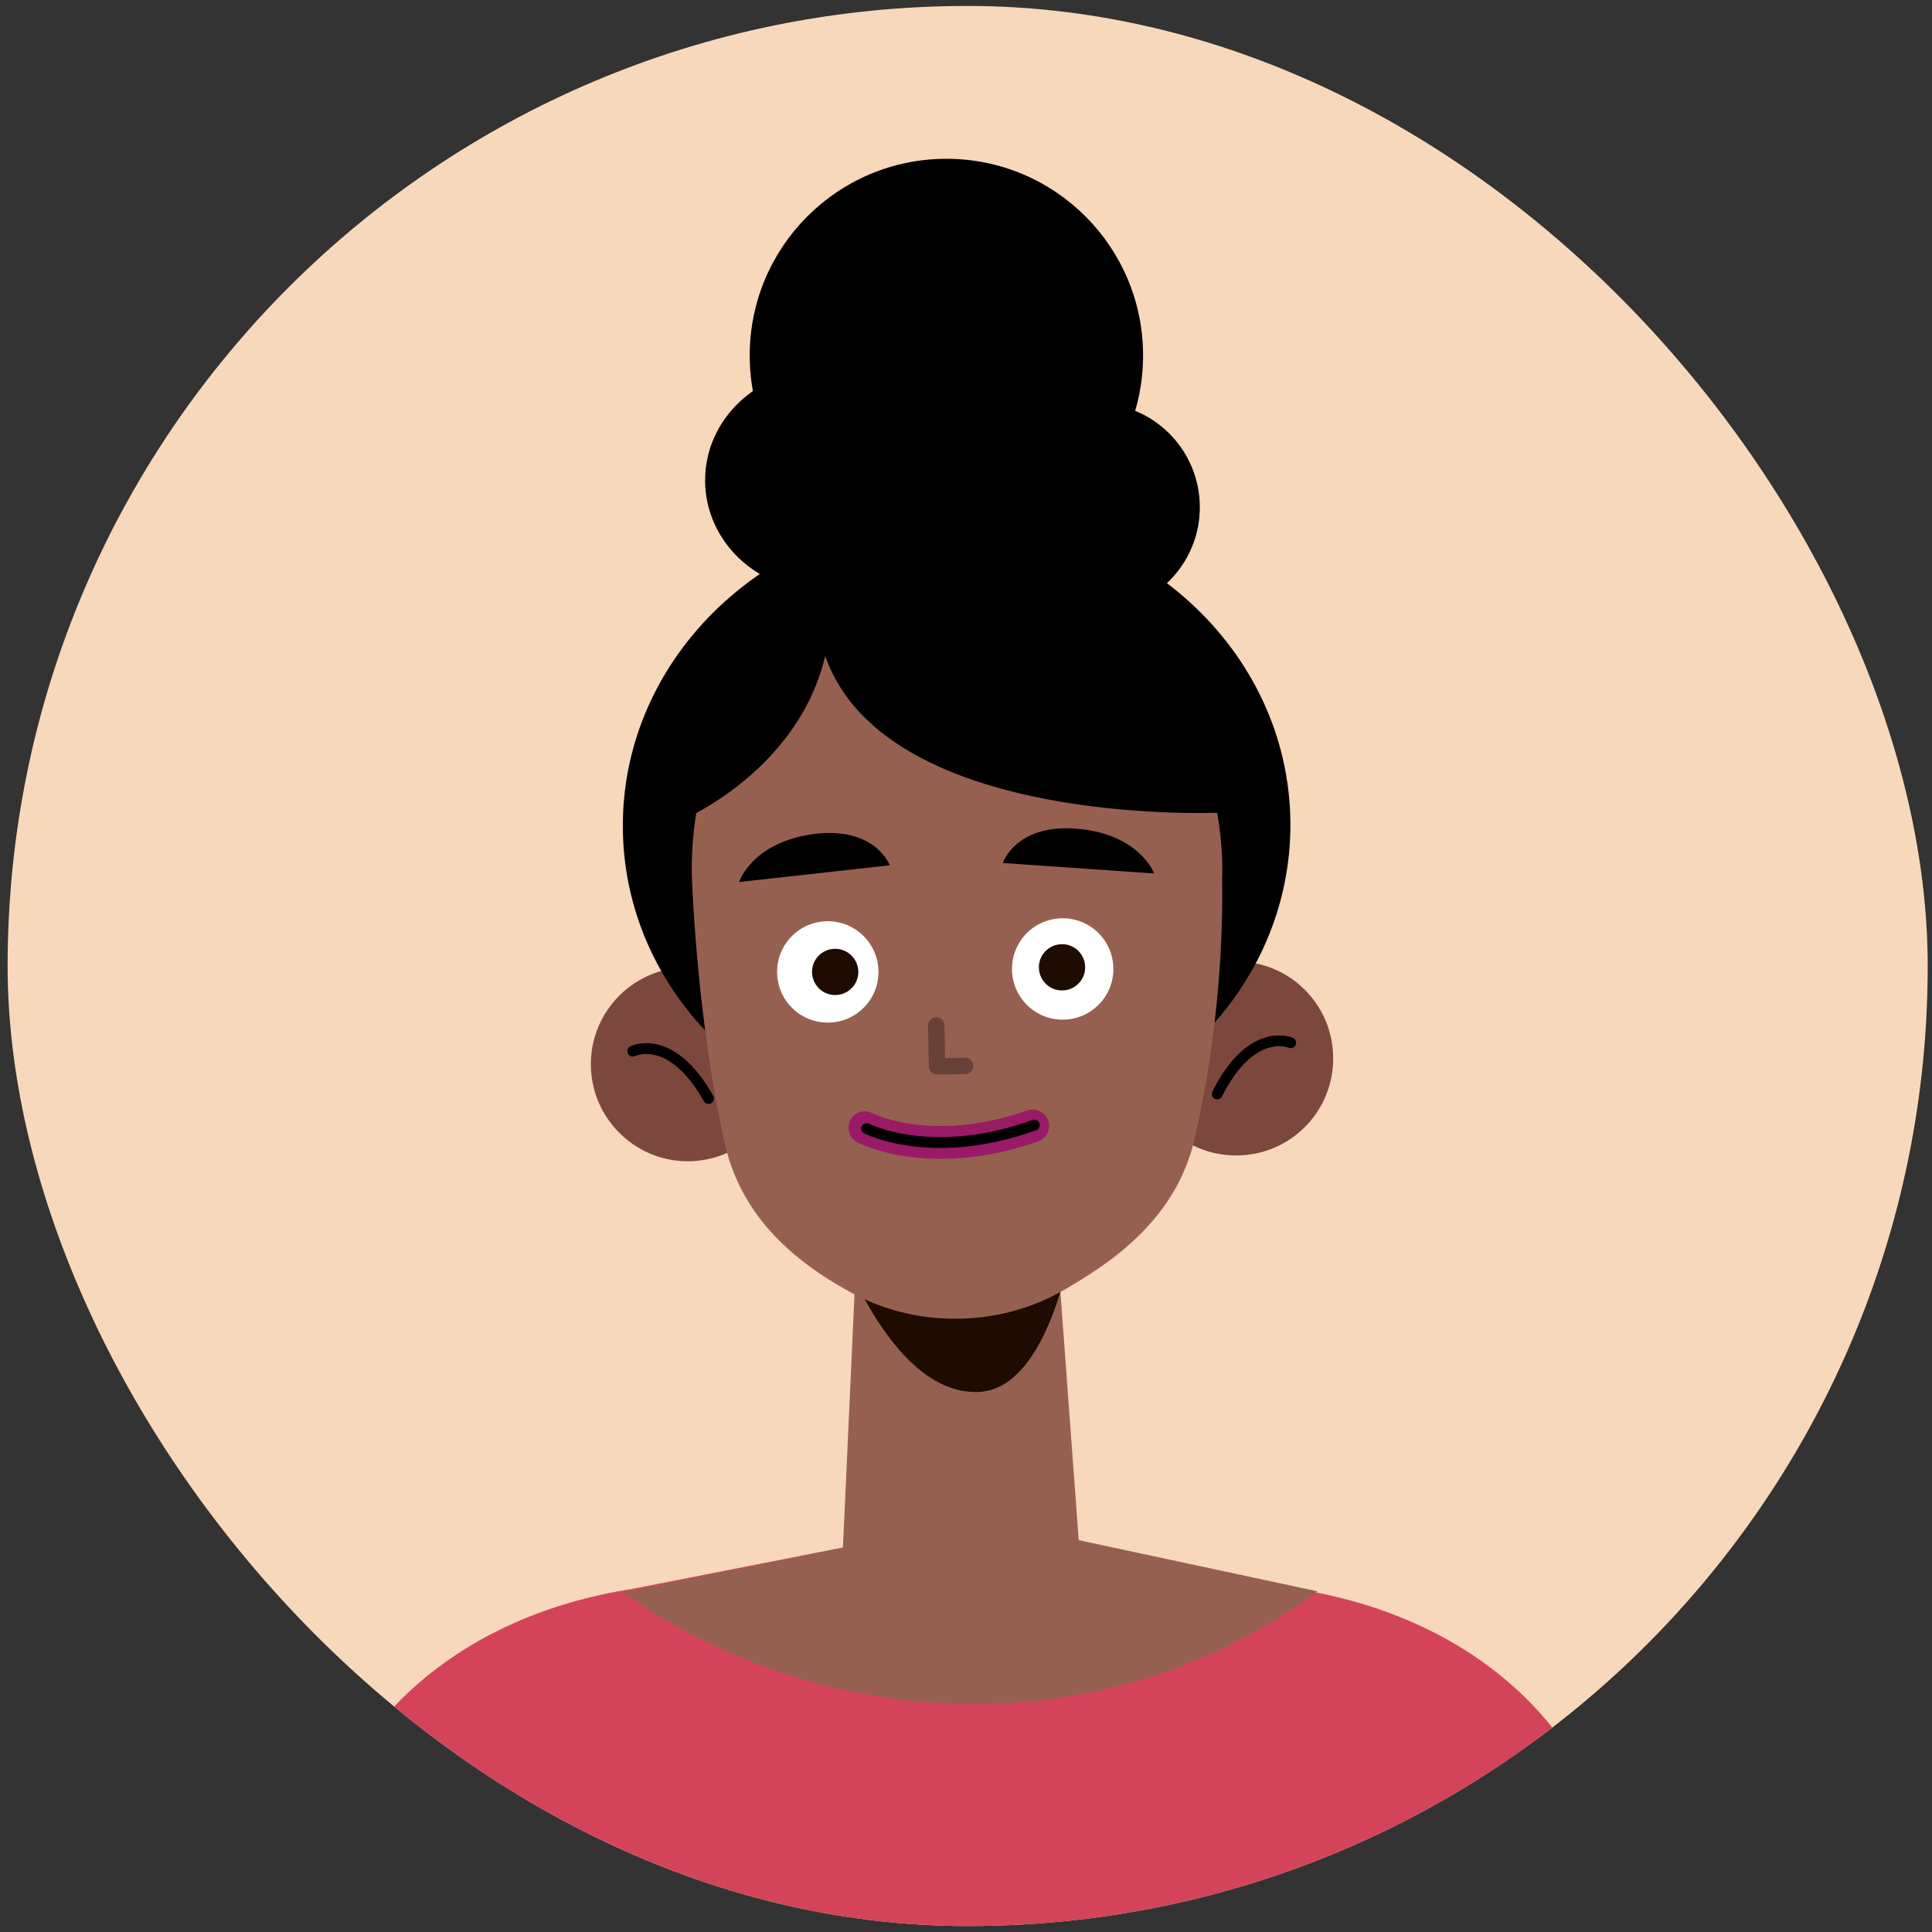 <svg width="193" height="193" viewBox="0 0 193 193" fill="none" xmlns="http://www.w3.org/2000/svg">
<rect x="0" y="0" width="193" height="193" fill="#333333" stroke="none"/>
<g clip-path="url(#clip0_282_411)">
<rect x="0.761" y="0.594" width="191.811" height="191.811" rx="95.906" fill="#F7D8BA"/>
<path d="M159.365 180.005C156.367 172.008 147.19 161.504 129.428 158.719L96.311 152.213L63.194 158.719C45.432 161.504 36.255 172.008 33.257 180.005L26.325 211.335H56.705H58.934H96.327H133.721H135.949H166.33L159.365 180.005Z" fill="#D3445B"/>
<path d="M62.178 159.063L98.097 151.788L131.607 158.965L130.87 159.506C110.37 174.22 82.809 173.549 62.178 159.063Z" fill="#966050"/>
<path d="M78.401 105.938C78.614 111.28 74.435 115.786 69.093 115.999C63.752 116.212 59.245 112.034 59.032 106.692C58.819 101.35 62.998 96.844 68.34 96.631C73.698 96.418 78.204 100.58 78.401 105.938Z" fill="#7C483D"/>
<path d="M63.21 105.004C63.21 105.004 67.045 103.087 70.781 109.74" stroke="black" stroke-width="1.083" stroke-miterlimit="10" stroke-linecap="round" stroke-linejoin="round"/>
<path d="M113.795 105.84C113.844 111.199 118.236 115.492 123.594 115.426C128.952 115.377 133.245 110.986 133.18 105.627C133.131 100.269 128.739 95.976 123.381 96.041C118.039 96.107 113.746 100.482 113.795 105.84Z" fill="#7C483D"/>
<path d="M128.936 104.169C128.936 104.169 125.019 102.448 121.595 109.281" stroke="black" stroke-width="1.083" stroke-miterlimit="10" stroke-linecap="round" stroke-linejoin="round"/>
<path d="M95.884 113.565C114.298 113.376 129.083 99.291 128.906 82.107C128.729 64.923 113.657 51.147 95.243 51.337C76.828 51.526 62.043 65.61 62.22 82.794C62.397 99.978 77.469 113.755 95.884 113.565Z" fill="black"/>
<path d="M105.651 125.274C105.651 125.274 101.505 129.174 97.687 130.157C93.869 131.14 90.117 128.289 90.068 128.256C90.019 128.224 85.561 124.946 85.561 124.946L84.103 156.867L84.611 157.391C91.182 164.306 100.522 164.306 106.995 157.391L107.945 156.375L105.651 125.274Z" fill="#966050"/>
<path d="M82.514 120.752C82.514 120.752 88.085 139.334 97.671 139.056C105.553 138.826 107.569 121.424 107.569 121.424L82.514 120.752Z" fill="#1E0B02"/>
<path d="M122.086 87.636C122.25 98.123 120.824 107.185 119.366 113.641C117.94 119.95 113.696 124.407 107.666 128.044L106.568 128.7C100.194 132.534 91.886 132.764 85.283 129.257C78.63 125.718 73.943 120.998 72.419 114.28C69.65 102.056 69.159 88.472 69.159 88.472C69.159 88.472 66.651 60.14 95.196 60.205C123.758 60.254 122.086 87.636 122.086 87.636Z" fill="#966050"/>
<path d="M87.757 97.091C87.757 99.893 85.496 102.154 82.694 102.154C79.892 102.154 77.63 99.893 77.63 97.091C77.63 94.289 79.892 92.027 82.694 92.027C85.479 92.027 87.757 94.289 87.757 97.091Z" fill="white"/>
<path d="M111.221 96.796C111.221 99.598 108.96 101.859 106.158 101.859C103.356 101.859 101.095 99.598 101.095 96.796C101.095 93.993 103.356 91.732 106.158 91.732C108.96 91.732 111.221 93.993 111.221 96.796Z" fill="white"/>
<path d="M93.525 102.432L93.607 106.528L96.409 106.479" stroke="#684138" stroke-width="1.639" stroke-miterlimit="10" stroke-linecap="round" stroke-linejoin="round"/>
<path d="M73.829 88.111L88.888 86.439C88.888 86.439 87.462 82.556 81.366 83.309C75.139 84.096 73.829 88.111 73.829 88.111Z" fill="black"/>
<path d="M115.303 87.258L100.178 86.21C100.178 86.21 101.456 82.277 107.568 82.785C113.828 83.293 115.303 87.258 115.303 87.258Z" fill="black"/>
<path d="M85.742 97.041C85.775 98.319 84.759 99.368 83.481 99.401C82.202 99.434 81.154 98.418 81.121 97.14C81.088 95.862 82.104 94.813 83.382 94.78C84.66 94.764 85.709 95.763 85.742 97.041Z" fill="#1E0B02"/>
<path d="M108.403 96.583C108.436 97.861 107.42 98.909 106.142 98.942C104.864 98.975 103.815 97.959 103.783 96.681C103.75 95.403 104.766 94.354 106.044 94.321C107.322 94.289 108.371 95.305 108.403 96.583Z" fill="#1E0B02"/>
<path d="M86.397 112.657C86.397 112.657 92.853 116.082 103.16 112.477" stroke="#991A66" stroke-width="3.277" stroke-miterlimit="10" stroke-linecap="round" stroke-linejoin="round"/>
<path d="M86.577 112.739C86.577 112.739 93.066 116.098 103.323 112.395" stroke="black" stroke-width="1.083" stroke-miterlimit="10" stroke-linecap="round" stroke-linejoin="round"/>
<path d="M122.021 81.179C122.021 81.179 80.023 83.195 81.547 58.533C81.547 58.533 118.04 47.784 122.021 81.179Z" fill="black"/>
<path d="M68.471 81.753C68.471 81.753 83.169 75.428 83.005 60.303C83.005 60.303 67.897 62.204 68.471 81.753Z" fill="black"/>
<path d="M94.542 55.157C105.393 55.157 114.189 46.361 114.189 35.51C114.189 24.659 105.393 15.863 94.542 15.863C83.691 15.863 74.894 24.659 74.894 35.51C74.894 46.361 83.691 55.157 94.542 55.157Z" fill="black"/>
<path d="M93.739 47.98C93.739 54.076 88.512 59.025 82.088 59.025C75.648 59.025 70.438 54.076 70.438 47.98C70.438 41.885 75.665 36.936 82.088 36.936C88.528 36.936 93.739 41.885 93.739 47.98Z" fill="black"/>
<path d="M109.453 61.073C115.199 61.073 119.858 56.414 119.858 50.668C119.858 44.921 115.199 40.263 109.453 40.263C103.706 40.263 99.047 44.921 99.047 50.668C99.047 56.414 103.706 61.073 109.453 61.073Z" fill="black"/>
</g>
<defs>
<clipPath id="clip0_282_411">
<rect x="0.761" y="0.594" width="191.811" height="191.811" rx="95.906" fill="white"/>
</clipPath>
</defs>
</svg>
